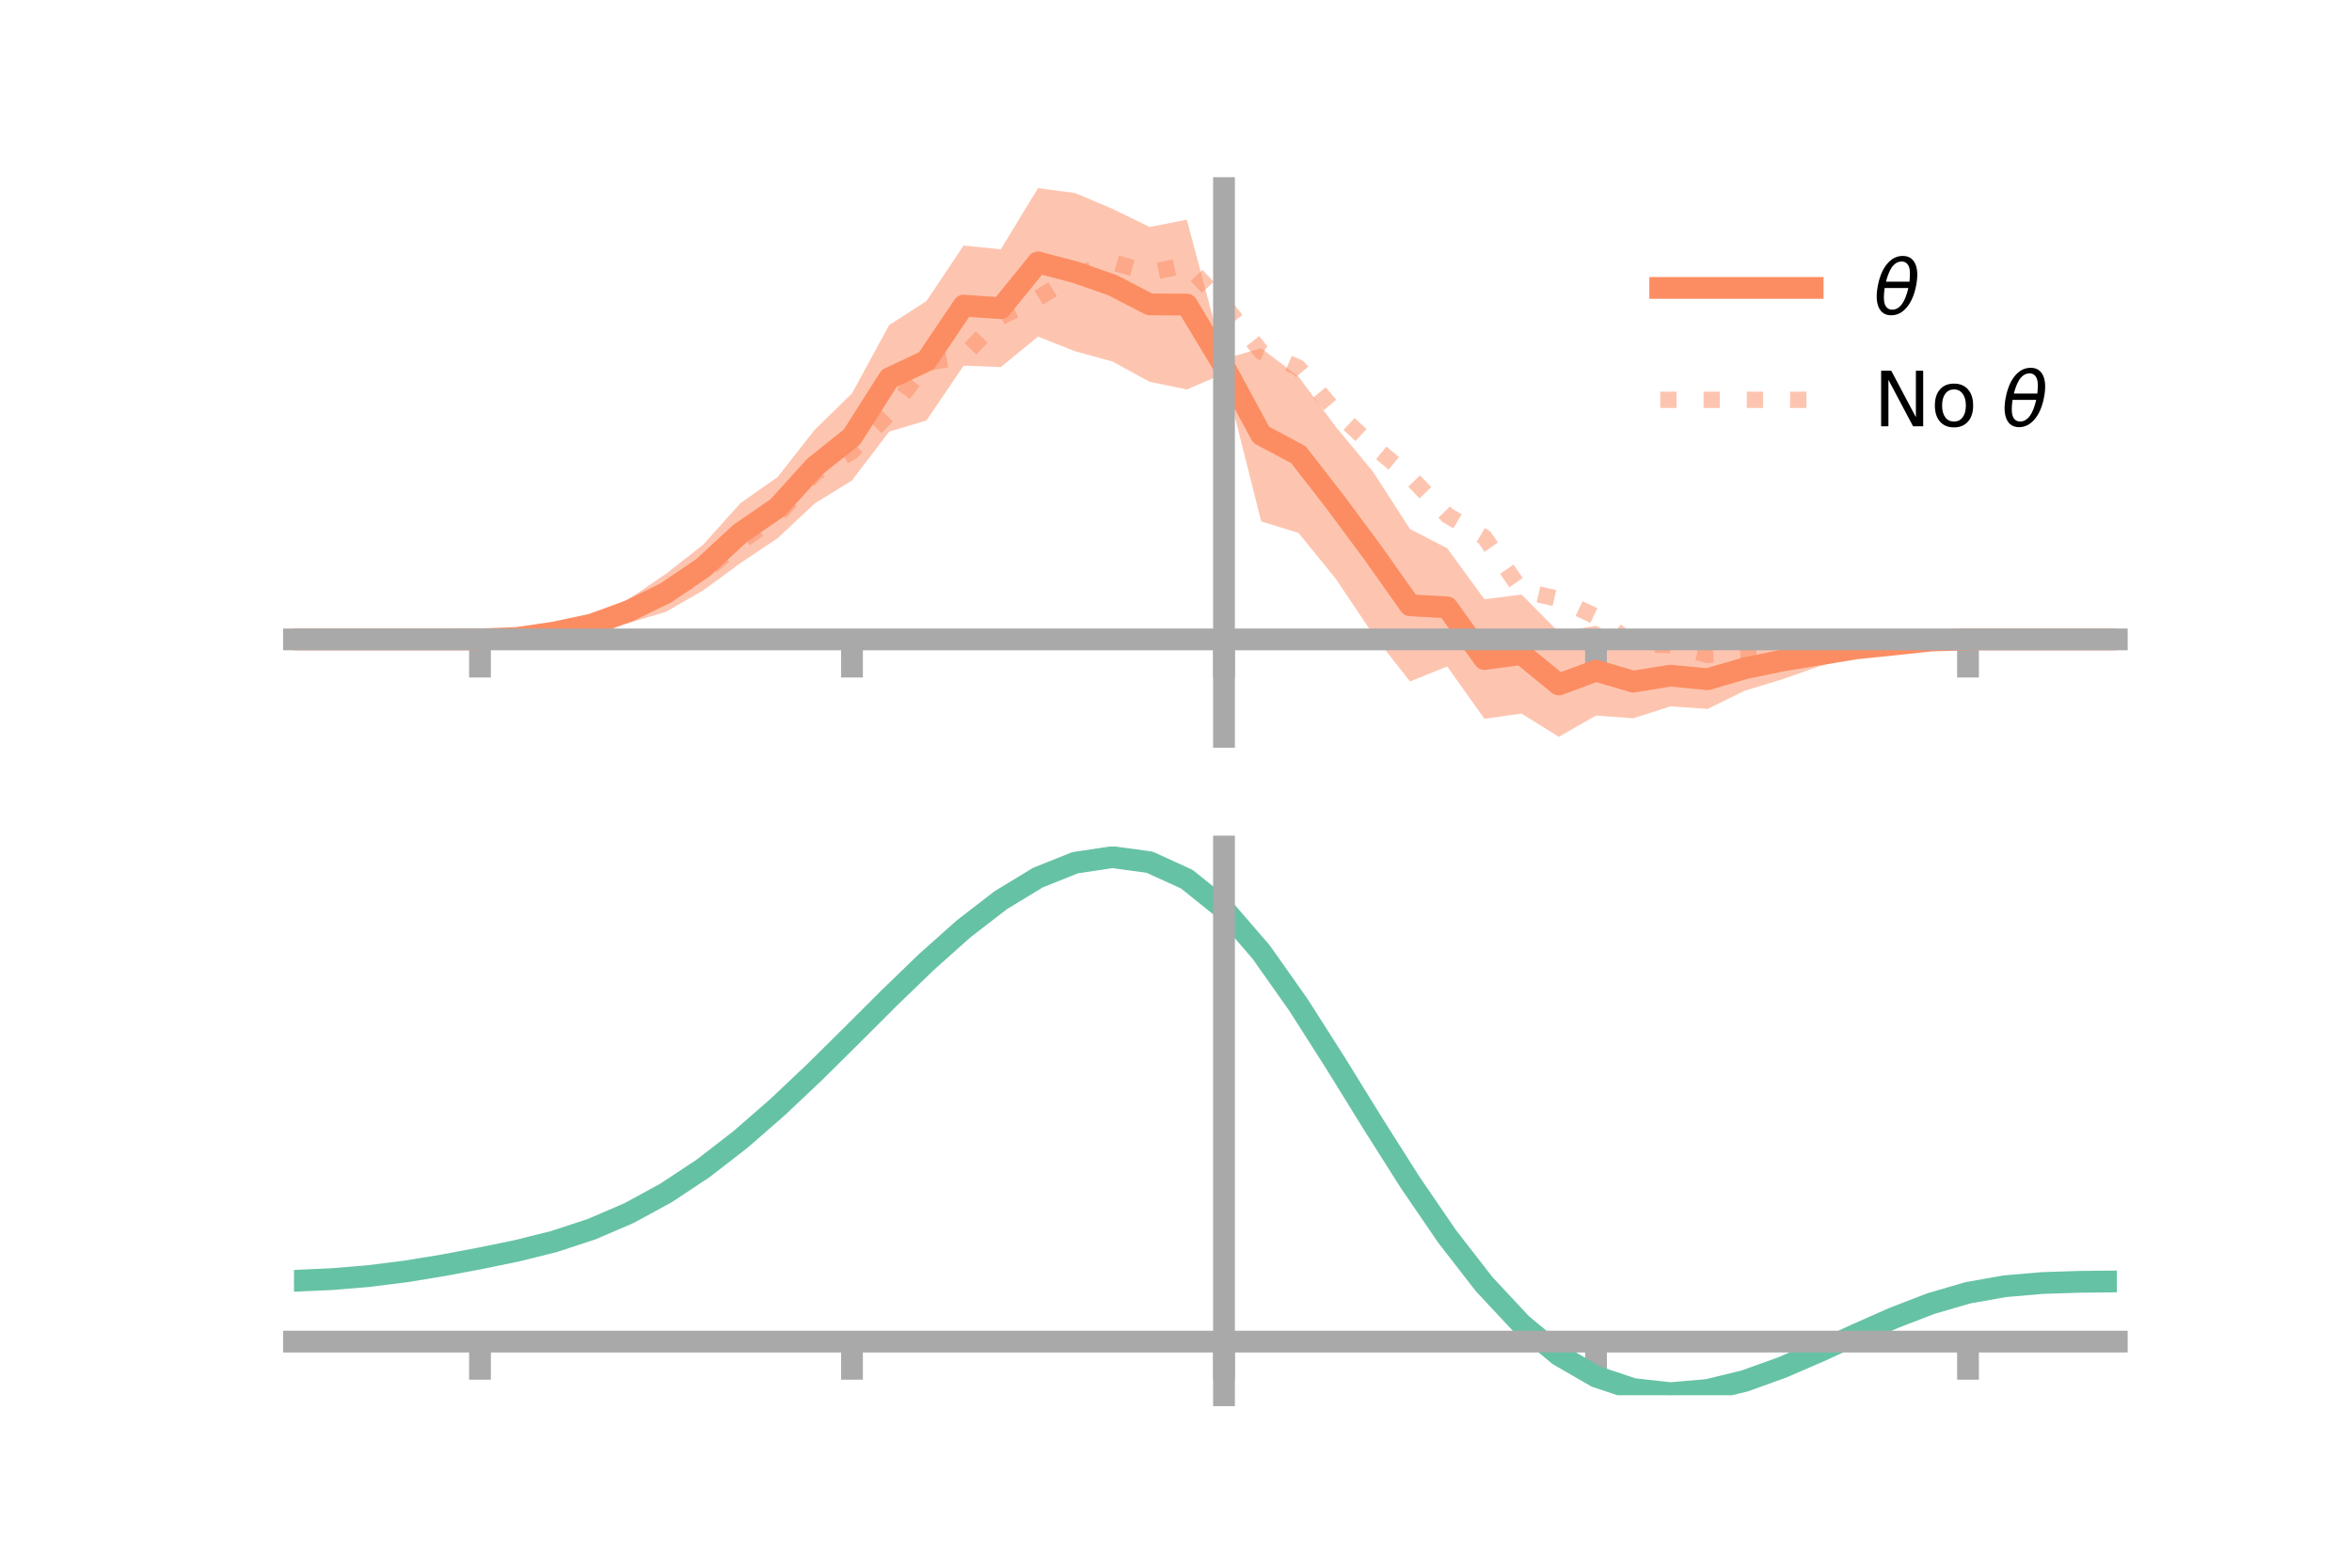 <?xml version="1.0" encoding="utf-8" standalone="no"?>
<!DOCTYPE svg PUBLIC "-//W3C//DTD SVG 1.1//EN"
  "http://www.w3.org/Graphics/SVG/1.1/DTD/svg11.dtd">
<!-- Created with matplotlib (https://matplotlib.org/) -->
<svg height="144pt" version="1.1" viewBox="0 0 216 144" width="216pt" xmlns="http://www.w3.org/2000/svg" xmlns:xlink="http://www.w3.org/1999/xlink">
 <defs>
  <style type="text/css">*{stroke-linecap:butt;stroke-linejoin:round;}</style>
 </defs>
 <g id="figure_1">
  <g id="patch_1">
   <path d="M 0 144 
L 216 144 
L 216 0 
L 0 0 
z
" style="fill:none;"/>
  </g>
  <g id="axes_1">
   <g id="patch_2">
    <path d="M 27 67.68 
L 194.4 67.68 
L 194.4 17.28 
L 27 17.28 
z
" style="fill:none;"/>
   </g>
   <g id="PolyCollection_1">
    <path clip-path="url(#p4564b710c4)" d="M 27 58.73 
L 27 58.73 
L 30.416 58.73 
L 33.833 58.73 
L 37.249 58.73 
L 40.665 58.73 
L 44.082 58.722 
L 47.498 58.454 
L 50.914 57.638 
L 54.331 56.603 
L 57.747 55.031 
L 61.163 52.704 
L 64.58 50.029 
L 67.996 46.216 
L 71.412 43.821 
L 74.829 39.466 
L 78.245 36.133 
L 81.661 29.854 
L 85.078 27.655 
L 88.494 22.553 
L 91.91 22.9 
L 95.327 17.28 
L 98.743 17.736 
L 102.159 19.179 
L 105.576 20.85 
L 108.992 20.176 
L 112.408 32.971 
L 115.824 31.987 
L 119.241 34.585 
L 122.657 39.182 
L 126.073 43.301 
L 129.49 48.596 
L 132.906 50.36 
L 136.322 55.044 
L 139.739 54.611 
L 143.155 58.067 
L 146.571 57.481 
L 149.988 59.247 
L 153.404 59.238 
L 156.82 59.66 
L 160.237 59.331 
L 163.653 58.958 
L 167.069 59.029 
L 170.486 58.797 
L 173.902 58.75 
L 177.318 58.69 
L 180.735 58.727 
L 184.151 58.73 
L 187.567 58.73 
L 190.984 58.73 
L 194.4 58.73 
L 194.4 58.73 
L 194.4 58.73 
L 190.984 58.73 
L 187.567 58.73 
L 184.151 58.73 
L 180.735 58.737 
L 177.318 58.985 
L 173.902 59.661 
L 170.486 60.311 
L 167.069 61.204 
L 163.653 62.402 
L 160.237 63.441 
L 156.82 65.119 
L 153.404 64.886 
L 149.988 65.979 
L 146.571 65.73 
L 143.155 67.68 
L 139.739 65.551 
L 136.322 66.026 
L 132.906 61.219 
L 129.49 62.597 
L 126.073 58.237 
L 122.657 53.14 
L 119.241 48.948 
L 115.824 47.894 
L 112.408 34.316 
L 108.992 35.774 
L 105.576 35.07 
L 102.159 33.206 
L 98.743 32.268 
L 95.327 30.921 
L 91.91 33.719 
L 88.494 33.589 
L 85.078 38.628 
L 81.661 39.648 
L 78.245 44.127 
L 74.829 46.245 
L 71.412 49.437 
L 67.996 51.727 
L 64.58 54.231 
L 61.163 56.2 
L 57.747 57.22 
L 54.331 58.14 
L 50.914 58.556 
L 47.498 58.75 
L 44.082 58.733 
L 40.665 58.73 
L 37.249 58.73 
L 33.833 58.73 
L 30.416 58.73 
L 27 58.73 
z
" style="fill:#fc8d62;fill-opacity:0.5;"/>
   </g>
   <g id="matplotlib.axis_1">
    <g id="xtick_1">
     <g id="line2d_1">
      <defs>
       <path d="M 0 0 
L 0 3.5 
" id="m770f814041" style="stroke:#a9a9a9;stroke-width:2;"/>
      </defs>
      <g>
       <use style="fill:#a9a9a9;stroke:#a9a9a9;stroke-width:2;" x="44.082" xlink:href="#m770f814041" y="58.73"/>
      </g>
     </g>
    </g>
    <g id="xtick_2">
     <g id="line2d_2">
      <g>
       <use style="fill:#a9a9a9;stroke:#a9a9a9;stroke-width:2;" x="78.245" xlink:href="#m770f814041" y="58.73"/>
      </g>
     </g>
    </g>
    <g id="xtick_3">
     <g id="line2d_3">
      <g>
       <use style="fill:#a9a9a9;stroke:#a9a9a9;stroke-width:2;" x="112.408" xlink:href="#m770f814041" y="58.73"/>
      </g>
     </g>
    </g>
    <g id="xtick_4">
     <g id="line2d_4">
      <g>
       <use style="fill:#a9a9a9;stroke:#a9a9a9;stroke-width:2;" x="146.571" xlink:href="#m770f814041" y="58.73"/>
      </g>
     </g>
    </g>
    <g id="xtick_5">
     <g id="line2d_5">
      <g>
       <use style="fill:#a9a9a9;stroke:#a9a9a9;stroke-width:2;" x="180.735" xlink:href="#m770f814041" y="58.73"/>
      </g>
     </g>
    </g>
   </g>
   <g id="matplotlib.axis_2"/>
   <g id="line2d_6">
    <path clip-path="url(#p4564b710c4)" d="M 27 58.73 
L 30.416 58.73 
L 33.833 58.73 
L 37.249 58.73 
L 40.665 58.73 
L 44.082 58.728 
L 47.498 58.602 
L 50.914 58.097 
L 54.331 57.372 
L 57.747 56.125 
L 61.163 54.452 
L 64.58 52.13 
L 67.996 48.972 
L 71.412 46.629 
L 74.829 42.856 
L 78.245 40.13 
L 81.661 34.751 
L 85.078 33.141 
L 88.494 28.071 
L 91.91 28.309 
L 95.327 24.101 
L 98.743 25.002 
L 102.159 26.193 
L 105.576 27.96 
L 108.992 27.975 
L 112.408 33.644 
L 115.824 39.941 
L 119.241 41.766 
L 122.657 46.161 
L 126.073 50.769 
L 129.49 55.597 
L 132.906 55.79 
L 136.322 60.535 
L 139.739 60.081 
L 143.155 62.873 
L 146.571 61.605 
L 149.988 62.613 
L 153.404 62.062 
L 156.82 62.39 
L 160.237 61.386 
L 163.653 60.68 
L 167.069 60.116 
L 170.486 59.554 
L 173.902 59.205 
L 177.318 58.838 
L 180.735 58.732 
L 184.151 58.73 
L 187.567 58.73 
L 190.984 58.73 
L 194.4 58.73 
" style="fill:none;stroke:#fc8d62;stroke-linecap:square;stroke-width:2;"/>
   </g>
   <g id="line2d_7">
    <path clip-path="url(#p4564b710c4)" d="M 27 58.73 
L 30.416 58.73 
L 33.833 58.73 
L 37.249 58.73 
L 40.665 58.73 
L 44.082 58.729 
L 47.498 58.608 
L 50.914 58.13 
L 54.331 57.296 
L 57.747 56.062 
L 61.163 54.613 
L 64.58 52.612 
L 67.996 49.789 
L 71.412 47.331 
L 74.829 43.474 
L 78.245 41.465 
L 81.661 37.982 
L 85.078 33.348 
L 88.494 32.705 
L 91.91 29.111 
L 95.327 27.394 
L 98.743 25.277 
L 102.159 24.101 
L 105.576 25.039 
L 108.992 24.335 
L 112.408 27.993 
L 115.824 32.307 
L 119.241 33.765 
L 122.657 37.803 
L 126.073 40.963 
L 129.49 43.791 
L 132.906 47.326 
L 136.322 49.351 
L 139.739 54.24 
L 143.155 55.024 
L 146.571 56.63 
L 149.988 59.137 
L 153.404 59.264 
L 156.82 60.156 
L 160.237 59.961 
L 163.653 59.954 
L 167.069 59.867 
L 170.486 59.503 
L 173.902 59.13 
L 177.318 58.827 
L 180.735 58.731 
L 184.151 58.73 
L 187.567 58.73 
L 190.984 58.73 
L 194.4 58.73 
" style="fill:none;stroke:#fc8d62;stroke-dasharray:1.5,2.475;stroke-dashoffset:0;stroke-opacity:0.5;stroke-width:1.5;"/>
   </g>
   <g id="patch_3">
    <path d="M 112.408 67.68 
L 112.408 17.28 
" style="fill:none;stroke:#a9a9a9;stroke-linecap:square;stroke-linejoin:miter;stroke-width:2;"/>
   </g>
   <g id="patch_4">
    <path d="M 194.4 67.68 
L 194.4 17.28 
" style="fill:none;"/>
   </g>
   <g id="patch_5">
    <path d="M 27 58.73 
L 194.4 58.73 
" style="fill:none;stroke:#a9a9a9;stroke-linecap:square;stroke-linejoin:miter;stroke-width:2;"/>
   </g>
   <g id="patch_6">
    <path d="M 27 17.28 
L 194.4 17.28 
" style="fill:none;"/>
   </g>
   <g id="legend_1">
    <g id="line2d_8">
     <path d="M 152.47 26.449 
L 166.47 26.449 
" style="fill:none;stroke:#fc8d62;stroke-linecap:square;stroke-width:2;"/>
    </g>
    <g id="line2d_9"/>
    <g id="text_1">
     <!-- $\theta$ -->
     <g transform="translate(172.07 28.899)scale(0.07 -0.07)">
      <defs>
       <path d="M 45.516 34.672 
L 14.453 34.672 
Q 12.359 20.062 14.5 13.875 
Q 17.188 6.25 24.469 6.25 
Q 31.781 6.25 37.359 13.922 
Q 42.234 20.656 45.516 34.672 
z
M 47.016 42.969 
Q 48.344 56.844 46.625 61.719 
Q 43.953 69.438 36.766 69.438 
Q 29.297 69.438 23.828 61.812 
Q 19.531 55.672 16.156 42.969 
z
M 38.188 76.766 
Q 49.906 76.766 54.594 66.406 
Q 59.281 56.109 55.719 37.844 
Q 52.203 19.625 43.453 9.281 
Q 34.766 -1.125 23.047 -1.125 
Q 11.281 -1.125 6.641 9.281 
Q 2 19.625 5.516 37.844 
Q 9.078 56.109 17.719 66.406 
Q 26.422 76.766 38.188 76.766 
z
" id="DejaVuSans-Oblique-952"/>
      </defs>
      <use transform="translate(0 0.234)" xlink:href="#DejaVuSans-Oblique-952"/>
     </g>
    </g>
    <g id="line2d_10">
     <path d="M 152.47 36.724 
L 166.47 36.724 
" style="fill:none;stroke:#fc8d62;stroke-dasharray:1.5,2.475;stroke-dashoffset:0;stroke-opacity:0.5;stroke-width:1.5;"/>
    </g>
    <g id="line2d_11"/>
    <g id="text_2">
     <!-- No $\theta$ -->
     <g transform="translate(172.07 39.174)scale(0.07 -0.07)">
      <defs>
       <path d="M 9.812 72.906 
L 23.094 72.906 
L 55.422 11.922 
L 55.422 72.906 
L 64.984 72.906 
L 64.984 0 
L 51.703 0 
L 19.391 60.984 
L 19.391 0 
L 9.812 0 
z
" id="DejaVuSans-78"/>
       <path d="M 30.609 48.391 
Q 23.391 48.391 19.188 42.75 
Q 14.984 37.109 14.984 27.297 
Q 14.984 17.484 19.156 11.844 
Q 23.344 6.203 30.609 6.203 
Q 37.797 6.203 41.984 11.859 
Q 46.188 17.531 46.188 27.297 
Q 46.188 37.016 41.984 42.703 
Q 37.797 48.391 30.609 48.391 
z
M 30.609 56 
Q 42.328 56 49.016 48.375 
Q 55.719 40.766 55.719 27.297 
Q 55.719 13.875 49.016 6.219 
Q 42.328 -1.422 30.609 -1.422 
Q 18.844 -1.422 12.172 6.219 
Q 5.516 13.875 5.516 27.297 
Q 5.516 40.766 12.172 48.375 
Q 18.844 56 30.609 56 
z
" id="DejaVuSans-111"/>
       <path id="DejaVuSans-32"/>
      </defs>
      <use transform="translate(0 0.234)" xlink:href="#DejaVuSans-78"/>
      <use transform="translate(74.805 0.234)" xlink:href="#DejaVuSans-111"/>
      <use transform="translate(135.986 0.234)" xlink:href="#DejaVuSans-32"/>
      <use transform="translate(167.773 0.234)" xlink:href="#DejaVuSans-Oblique-952"/>
     </g>
    </g>
   </g>
  </g>
  <g id="axes_2">
   <g id="patch_7">
    <path d="M 27 128.16 
L 194.4 128.16 
L 194.4 77.76 
L 27 77.76 
z
" style="fill:none;"/>
   </g>
   <g id="PolyCollection_2">
    <path clip-path="url(#p0327c2926f)" d="M 27 117.749 
L 27 117.546 
L 30.416 117.397 
L 33.833 117.108 
L 37.249 116.667 
L 40.665 116.092 
L 44.082 115.429 
L 47.498 114.71 
L 50.914 113.835 
L 54.331 112.692 
L 57.747 111.199 
L 61.163 109.309 
L 64.58 107.006 
L 67.996 104.308 
L 71.412 101.267 
L 74.829 97.963 
L 78.245 94.502 
L 81.661 91.009 
L 85.078 87.627 
L 88.494 84.508 
L 91.91 81.808 
L 95.327 79.684 
L 98.743 78.288 
L 102.159 77.76 
L 105.576 78.231 
L 108.992 79.814 
L 112.408 82.603 
L 115.824 86.62 
L 119.241 91.539 
L 122.657 96.985 
L 126.073 102.606 
L 129.49 108.089 
L 132.906 113.171 
L 136.322 117.645 
L 139.739 121.362 
L 143.155 124.236 
L 146.571 126.238 
L 149.988 127.394 
L 153.404 127.775 
L 156.82 127.49 
L 160.237 126.666 
L 163.653 125.45 
L 167.069 123.99 
L 170.486 122.438 
L 173.902 120.938 
L 177.318 119.625 
L 180.735 118.628 
L 184.151 118.026 
L 187.567 117.735 
L 190.984 117.631 
L 194.4 117.6 
L 194.4 117.811 
L 194.4 117.811 
L 190.984 117.853 
L 187.567 117.967 
L 184.151 118.263 
L 180.735 118.865 
L 177.318 119.863 
L 173.902 121.186 
L 170.486 122.707 
L 167.069 124.289 
L 163.653 125.779 
L 160.237 127.022 
L 156.82 127.863 
L 153.404 128.16 
L 149.988 127.789 
L 146.571 126.656 
L 143.155 124.704 
L 139.739 121.915 
L 136.322 118.319 
L 132.906 113.995 
L 129.49 109.082 
L 126.073 103.779 
L 122.657 98.336 
L 119.241 93.06 
L 115.824 88.292 
L 112.408 84.398 
L 108.992 81.697 
L 105.576 80.164 
L 102.159 79.704 
L 98.743 80.202 
L 95.327 81.533 
L 91.91 83.558 
L 88.494 86.133 
L 85.078 89.106 
L 81.661 92.329 
L 78.245 95.659 
L 74.829 98.963 
L 71.412 102.122 
L 67.996 105.036 
L 64.58 107.629 
L 61.163 109.851 
L 57.747 111.679 
L 54.331 113.122 
L 50.914 114.225 
L 47.498 115.062 
L 44.082 115.745 
L 40.665 116.37 
L 37.249 116.911 
L 33.833 117.326 
L 30.416 117.601 
L 27 117.749 
z
" style="fill:#66c2a5;fill-opacity:0.5;"/>
   </g>
   <g id="matplotlib.axis_3">
    <g id="xtick_6">
     <g id="line2d_12">
      <g>
       <use style="fill:#a9a9a9;stroke:#a9a9a9;stroke-width:2;" x="44.082" xlink:href="#m770f814041" y="123.234"/>
      </g>
     </g>
    </g>
    <g id="xtick_7">
     <g id="line2d_13">
      <g>
       <use style="fill:#a9a9a9;stroke:#a9a9a9;stroke-width:2;" x="78.245" xlink:href="#m770f814041" y="123.234"/>
      </g>
     </g>
    </g>
    <g id="xtick_8">
     <g id="line2d_14">
      <g>
       <use style="fill:#a9a9a9;stroke:#a9a9a9;stroke-width:2;" x="112.408" xlink:href="#m770f814041" y="123.234"/>
      </g>
     </g>
    </g>
    <g id="xtick_9">
     <g id="line2d_15">
      <g>
       <use style="fill:#a9a9a9;stroke:#a9a9a9;stroke-width:2;" x="146.571" xlink:href="#m770f814041" y="123.234"/>
      </g>
     </g>
    </g>
    <g id="xtick_10">
     <g id="line2d_16">
      <g>
       <use style="fill:#a9a9a9;stroke:#a9a9a9;stroke-width:2;" x="180.735" xlink:href="#m770f814041" y="123.234"/>
      </g>
     </g>
    </g>
   </g>
   <g id="matplotlib.axis_4"/>
   <g id="line2d_17">
    <path clip-path="url(#p0327c2926f)" d="M 27 117.648 
L 30.416 117.499 
L 33.833 117.217 
L 37.249 116.789 
L 40.665 116.231 
L 44.082 115.587 
L 47.498 114.886 
L 50.914 114.03 
L 54.331 112.907 
L 57.747 111.439 
L 61.163 109.58 
L 64.58 107.317 
L 67.996 104.672 
L 71.412 101.694 
L 74.829 98.463 
L 78.245 95.081 
L 81.661 91.669 
L 85.078 88.367 
L 88.494 85.32 
L 91.91 82.683 
L 95.327 80.609 
L 98.743 79.245 
L 102.159 78.732 
L 105.576 79.197 
L 108.992 80.755 
L 112.408 83.5 
L 115.824 87.456 
L 119.241 92.299 
L 122.657 97.661 
L 126.073 103.192 
L 129.49 108.586 
L 132.906 113.583 
L 136.322 117.982 
L 139.739 121.639 
L 143.155 124.47 
L 146.571 126.447 
L 149.988 127.591 
L 153.404 127.968 
L 156.82 127.676 
L 160.237 126.844 
L 163.653 125.614 
L 167.069 124.14 
L 170.486 122.573 
L 173.902 121.062 
L 177.318 119.744 
L 180.735 118.747 
L 184.151 118.144 
L 187.567 117.851 
L 190.984 117.742 
L 194.4 117.706 
" style="fill:none;stroke:#66c2a5;stroke-linecap:square;stroke-width:2;"/>
   </g>
   <g id="patch_8">
    <path d="M 112.408 128.16 
L 112.408 77.76 
" style="fill:none;stroke:#a9a9a9;stroke-linecap:square;stroke-linejoin:miter;stroke-width:2;"/>
   </g>
   <g id="patch_9">
    <path d="M 194.4 128.16 
L 194.4 77.76 
" style="fill:none;"/>
   </g>
   <g id="patch_10">
    <path d="M 27 123.234 
L 194.4 123.234 
" style="fill:none;stroke:#a9a9a9;stroke-linecap:square;stroke-linejoin:miter;stroke-width:2;"/>
   </g>
   <g id="patch_11">
    <path d="M 27 77.76 
L 194.4 77.76 
" style="fill:none;"/>
   </g>
  </g>
 </g>
 <defs>
  <clipPath id="p4564b710c4">
   <rect height="50.4" width="167.4" x="27" y="17.28"/>
  </clipPath>
  <clipPath id="p0327c2926f">
   <rect height="50.4" width="167.4" x="27" y="77.76"/>
  </clipPath>
 </defs>
</svg>
